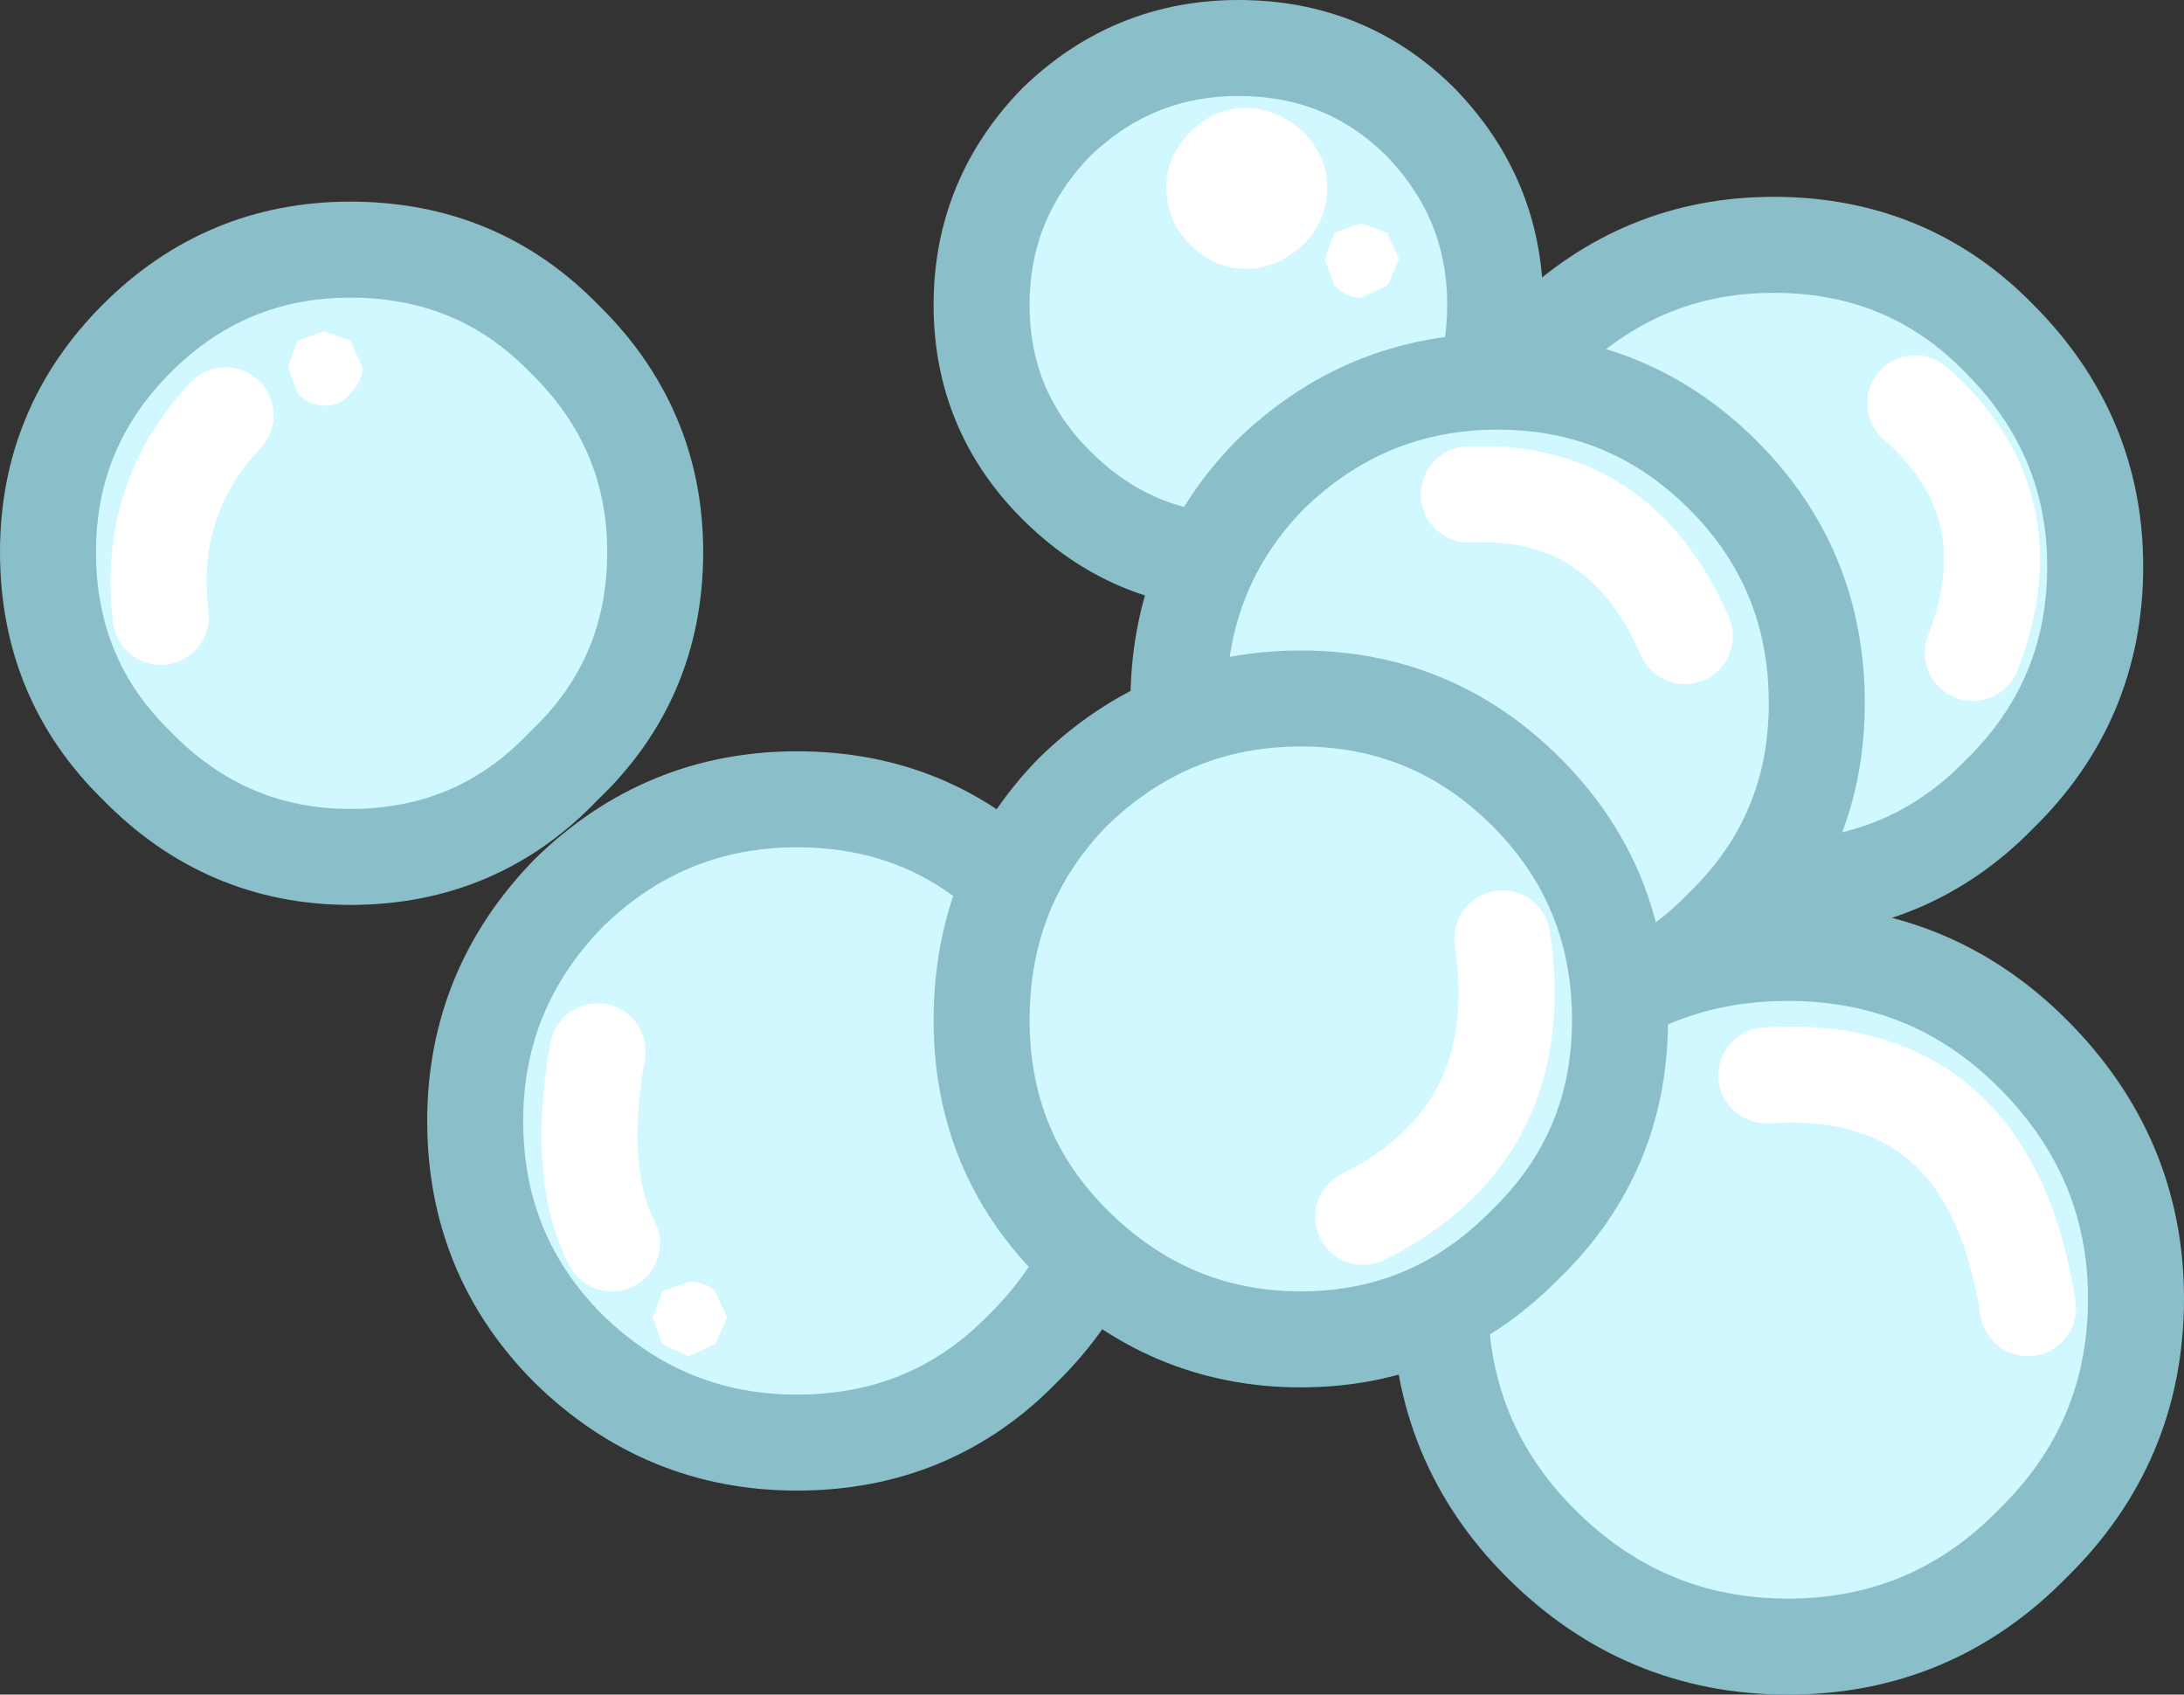 <?xml version="1.0" encoding="UTF-8" standalone="no"?>
<svg xmlns:xlink="http://www.w3.org/1999/xlink" height="35.3px" width="45.5px" xmlns="http://www.w3.org/2000/svg">
  <rect width="100%" height="100%" fill="#333333" stroke="none"/>
  <g transform="matrix(1.0, 0.0, 0.0, 1.0, 22.75, 19.55)">
    <path d="M-15.45 -1.7 Q-18.05 -1.7 -19.9 -3.6 -21.75 -5.4 -21.75 -8.05 -21.75 -10.65 -19.9 -12.5 -18.05 -14.35 -15.45 -14.35 -12.8 -14.35 -11.0 -12.5 -9.1 -10.65 -9.1 -8.05 -9.1 -5.4 -11.0 -3.6 -12.8 -1.7 -15.45 -1.7" fill="#d2f8ff" fill-rule="evenodd" stroke="none"/>
    <path d="M-15.45 -1.7 Q-18.05 -1.7 -19.9 -3.6 -21.75 -5.4 -21.75 -8.05 -21.75 -10.65 -19.9 -12.5 -18.05 -14.35 -15.45 -14.35 -12.8 -14.35 -11.0 -12.5 -9.1 -10.65 -9.1 -8.05 -9.1 -5.4 -11.0 -3.6 -12.8 -1.7 -15.45 -1.7 Z" fill="none" stroke="#8abfc9" stroke-linecap="round" stroke-linejoin="round" stroke-width="2.0"/>
    <path d="M3.05 -7.85 Q0.85 -7.85 -0.75 -9.45 -2.3 -11.0 -2.3 -13.2 -2.3 -15.4 -0.75 -17.0 0.85 -18.55 3.05 -18.55 5.3 -18.55 6.85 -17.0 8.4 -15.4 8.4 -13.2 8.4 -11.0 6.85 -9.45 5.3 -7.85 3.05 -7.85" fill="#d2f8ff" fill-rule="evenodd" stroke="none"/>
    <path d="M3.05 -7.85 Q0.85 -7.85 -0.75 -9.45 -2.3 -11.0 -2.3 -13.2 -2.3 -15.4 -0.75 -17.0 0.85 -18.55 3.05 -18.55 5.3 -18.55 6.85 -17.0 8.4 -15.4 8.4 -13.2 8.4 -11.0 6.85 -9.45 5.3 -7.85 3.05 -7.85 Z" fill="none" stroke="#8abfc9" stroke-linecap="round" stroke-linejoin="round" stroke-width="2.0"/>
    <path d="M14.2 -1.05 Q11.45 -1.05 9.45 -3.0 7.5 -4.95 7.5 -7.75 7.5 -10.5 9.45 -12.5 11.45 -14.45 14.2 -14.45 17.0 -14.45 18.9 -12.5 20.9 -10.5 20.9 -7.75 20.9 -4.95 18.9 -3.0 17.0 -1.05 14.2 -1.05" fill="#d2f8ff" fill-rule="evenodd" stroke="none"/>
    <path d="M14.2 -1.05 Q11.45 -1.05 9.45 -3.0 7.5 -4.95 7.5 -7.75 7.5 -10.5 9.45 -12.5 11.45 -14.45 14.2 -14.45 17.0 -14.45 18.9 -12.5 20.9 -10.5 20.9 -7.75 20.9 -4.95 18.9 -3.0 17.0 -1.05 14.2 -1.05 Z" fill="none" stroke="#8abfc9" stroke-linecap="round" stroke-linejoin="round" stroke-width="2.0"/>
    <path d="M8.45 1.75 Q5.7 1.75 3.7 -0.25 1.8 -2.15 1.8 -4.9 1.8 -7.7 3.7 -9.65 5.7 -11.6 8.45 -11.6 11.2 -11.6 13.15 -9.65 15.1 -7.7 15.1 -4.9 15.1 -2.15 13.15 -0.25 11.2 1.75 8.45 1.75" fill="#d2f8ff" fill-rule="evenodd" stroke="none"/>
    <path d="M8.45 1.75 Q5.7 1.75 3.7 -0.25 1.8 -2.15 1.8 -4.9 1.8 -7.7 3.7 -9.65 5.7 -11.6 8.45 -11.6 11.2 -11.6 13.15 -9.65 15.1 -7.7 15.1 -4.9 15.1 -2.15 13.15 -0.25 11.2 1.75 8.45 1.75 Z" fill="none" stroke="#8abfc9" stroke-linecap="round" stroke-linejoin="round" stroke-width="2.0"/>
    <path d="M-6.15 10.5 Q-8.9 10.5 -10.9 8.55 -12.85 6.6 -12.85 3.8 -12.85 1.05 -10.9 -0.95 -8.9 -2.9 -6.15 -2.9 -3.35 -2.9 -1.45 -0.95 0.55 1.05 0.55 3.8 0.55 6.6 -1.45 8.55 -3.35 10.5 -6.15 10.5" fill="#d2f8ff" fill-rule="evenodd" stroke="none"/>
    <path d="M-6.15 10.5 Q-8.9 10.5 -10.9 8.55 -12.85 6.6 -12.85 3.8 -12.85 1.05 -10.9 -0.95 -8.9 -2.9 -6.15 -2.9 -3.35 -2.9 -1.45 -0.95 0.55 1.05 0.55 3.8 0.55 6.6 -1.45 8.55 -3.35 10.5 -6.15 10.5 Z" fill="none" stroke="#8abfc9" stroke-linecap="round" stroke-linejoin="round" stroke-width="2.0"/>
    <path d="M14.5 14.75 Q11.5 14.75 9.35 12.6 7.25 10.5 7.25 7.5 7.25 4.55 9.35 2.4 11.5 0.3 14.5 0.3 17.5 0.3 19.6 2.4 21.75 4.55 21.75 7.5 21.75 10.5 19.6 12.6 17.5 14.75 14.5 14.75" fill="#d2f8ff" fill-rule="evenodd" stroke="none"/>
    <path d="M14.5 14.75 Q11.5 14.75 9.35 12.6 7.25 10.5 7.25 7.5 7.25 4.55 9.35 2.4 11.5 0.3 14.5 0.3 17.5 0.3 19.6 2.4 21.75 4.55 21.75 7.5 21.75 10.5 19.6 12.6 17.5 14.75 14.5 14.75 Z" fill="none" stroke="#8abfc9" stroke-linecap="round" stroke-linejoin="round" stroke-width="2.0"/>
    <path d="M4.35 8.35 Q1.6 8.35 -0.4 6.35 -2.3 4.45 -2.3 1.7 -2.3 -1.1 -0.4 -3.05 1.6 -5.0 4.35 -5.0 7.1 -5.0 9.05 -3.05 11.0 -1.1 11.0 1.7 11.0 4.45 9.05 6.35 7.1 8.35 4.35 8.35" fill="#d2f8ff" fill-rule="evenodd" stroke="none"/>
    <path d="M4.35 8.35 Q1.6 8.35 -0.4 6.35 -2.3 4.45 -2.3 1.7 -2.3 -1.1 -0.4 -3.05 1.6 -5.0 4.35 -5.0 7.1 -5.0 9.05 -3.05 11.0 -1.1 11.0 1.7 11.0 4.45 9.05 6.35 7.1 8.35 4.35 8.35 Z" fill="none" stroke="#8abfc9" stroke-linecap="round" stroke-linejoin="round" stroke-width="2.0"/>
    <path d="M5.65 5.8 Q9.15 4.05 8.55 0.0" fill="none" stroke="#ffffff" stroke-linecap="round" stroke-linejoin="round" stroke-width="2.0"/>
    <path d="M7.85 -9.25 Q11.0 -9.4 12.35 -6.3" fill="none" stroke="#ffffff" stroke-linecap="round" stroke-linejoin="round" stroke-width="2.0"/>
    <path d="M14.05 2.85 Q18.7 2.55 19.5 7.7" fill="none" stroke="#ffffff" stroke-linecap="round" stroke-linejoin="round" stroke-width="2.0"/>
    <path d="M17.15 -11.15 Q19.55 -9.05 18.35 -5.95" fill="none" stroke="#ffffff" stroke-linecap="round" stroke-linejoin="round" stroke-width="2.0"/>
    <path d="M-10.3 2.35 Q-10.75 4.9 -10.0 6.35" fill="none" stroke="#ffffff" stroke-linecap="round" stroke-linejoin="round" stroke-width="2.0"/>
    <path d="M-7.85 8.45 L-8.4 8.7 -8.95 8.45 -9.15 7.9 -8.95 7.35 -8.4 7.15 Q-8.05 7.15 -7.85 7.35 L-7.6 7.9 -7.85 8.45" fill="#ffffff" fill-rule="evenodd" stroke="none"/>
    <path d="M-19.4 -6.7 Q-19.7 -9.15 -18.05 -10.9" fill="none" stroke="#ffffff" stroke-linecap="round" stroke-linejoin="round" stroke-width="2.0"/>
    <path d="M-15.45 -11.35 Q-15.65 -11.1 -16.0 -11.1 -16.3 -11.1 -16.55 -11.35 L-16.75 -11.9 -16.55 -12.45 -16.0 -12.65 -15.45 -12.45 -15.2 -11.9 Q-15.2 -11.6 -15.45 -11.35" fill="#ffffff" fill-rule="evenodd" stroke="none"/>
    <path d="M6.15 -13.6 L5.6 -13.35 Q5.3 -13.35 5.05 -13.6 L4.85 -14.15 5.05 -14.7 5.6 -14.9 6.15 -14.7 6.4 -14.15 6.15 -13.6" fill="#ffffff" fill-rule="evenodd" stroke="none"/>
    <path d="M4.4 -14.45 Q3.85 -13.95 3.2 -13.95 2.55 -13.95 2.05 -14.45 1.55 -14.95 1.55 -15.65 1.55 -16.3 2.05 -16.8 2.55 -17.3 3.2 -17.3 3.85 -17.3 4.4 -16.8 4.9 -16.3 4.9 -15.65 4.9 -14.95 4.4 -14.45" fill="#ffffff" fill-rule="evenodd" stroke="none"/>
  </g>
</svg>
